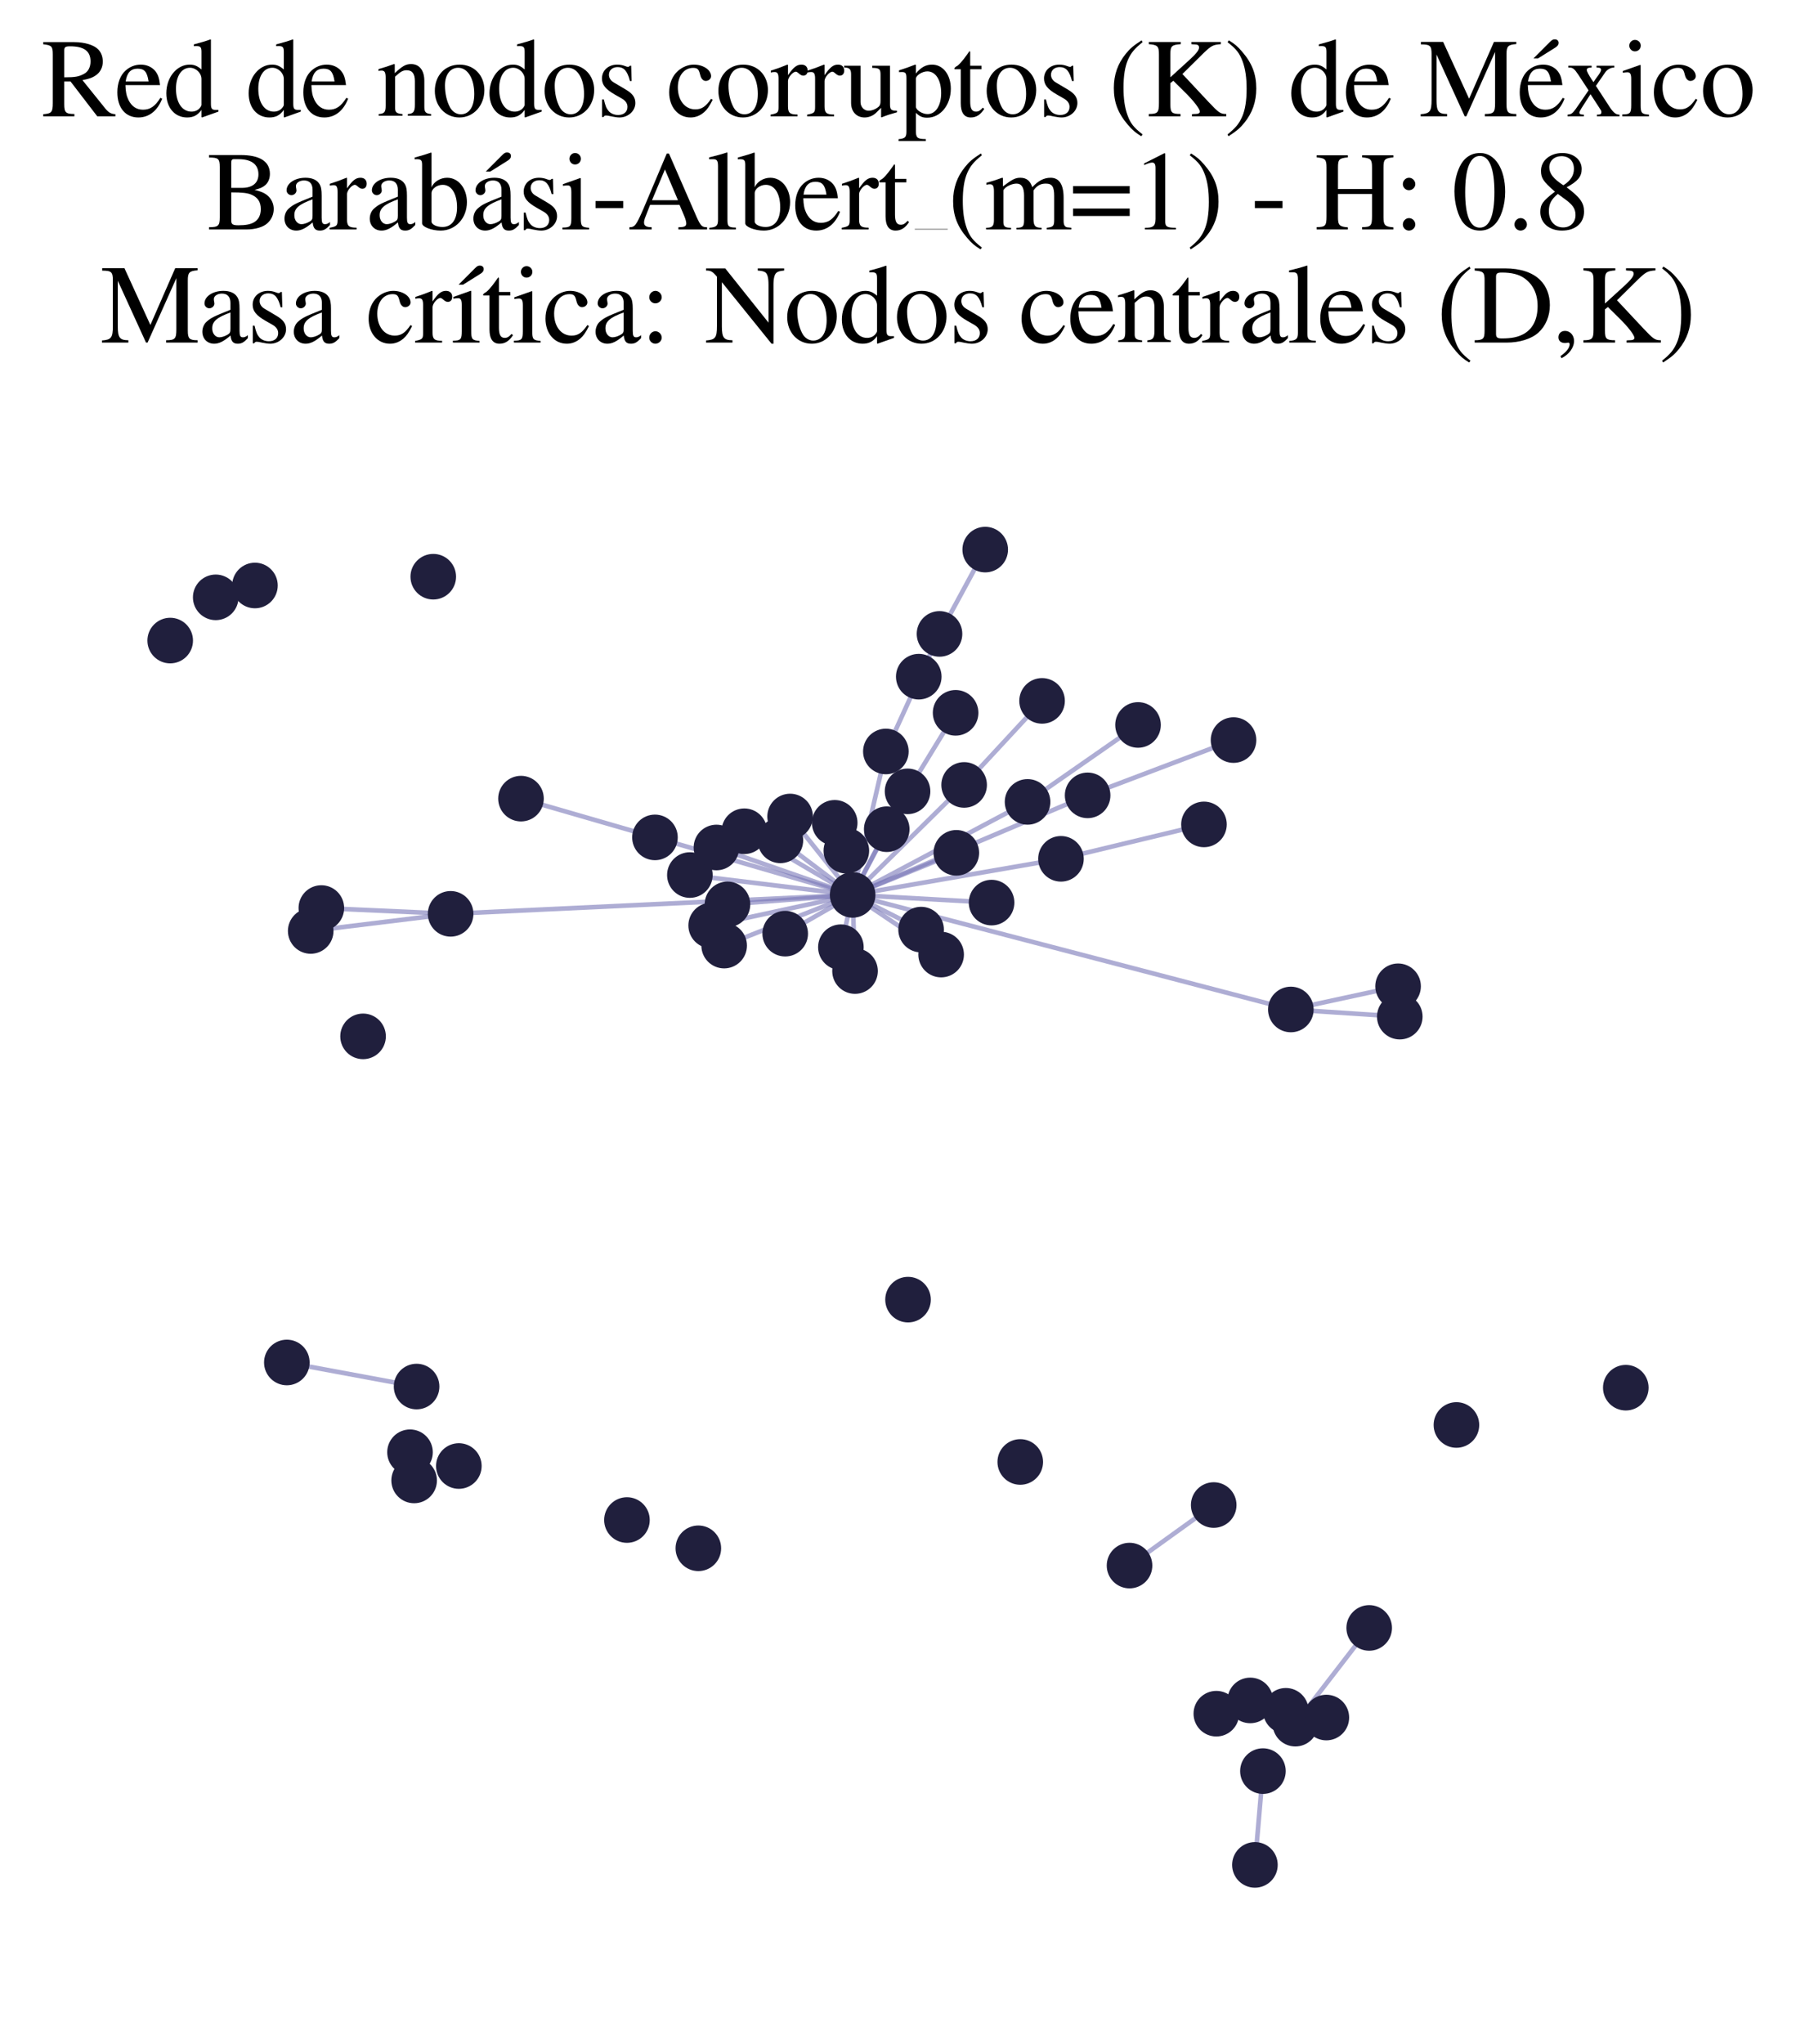 <?xml version="1.0" encoding="utf-8" standalone="no"?>
<!DOCTYPE svg PUBLIC "-//W3C//DTD SVG 1.1//EN"
  "http://www.w3.org/Graphics/SVG/1.1/DTD/svg11.dtd">
<svg xmlns:xlink="http://www.w3.org/1999/xlink" width="156.476pt" height="178.036pt" viewBox="0 0 156.476 178.036" xmlns="http://www.w3.org/2000/svg" version="1.1">
 <defs>
  <style type="text/css">*{stroke-linejoin: round; stroke-linecap: butt}</style>
 </defs>
 <g id="figure_1">
  <g id="patch_1">
   <path d="M 0 178.036 
L 156.476 178.036 
L 156.476 0 
L 0 0 
z
" style="fill: #ffffff"/>
  </g>
  <g id="axes_1">
   <g id="LineCollection_1">
    <path d="M 74.285 77.934 
L 112.464 87.913 
" clip-path="url(#p67823973a8)" style="fill: none; stroke: #7976b8; stroke-opacity: 0.6; stroke-width: 0.4"/>
    <path d="M 74.285 77.934 
L 39.261 79.584 
" clip-path="url(#p67823973a8)" style="fill: none; stroke: #7976b8; stroke-opacity: 0.6; stroke-width: 0.4"/>
    <path d="M 74.285 77.934 
L 57.063 72.927 
" clip-path="url(#p67823973a8)" style="fill: none; stroke: #7976b8; stroke-opacity: 0.6; stroke-width: 0.4"/>
    <path d="M 74.285 77.934 
L 94.759 69.266 
" clip-path="url(#p67823973a8)" style="fill: none; stroke: #7976b8; stroke-opacity: 0.6; stroke-width: 0.4"/>
    <path d="M 74.285 77.934 
L 79.071 68.917 
" clip-path="url(#p67823973a8)" style="fill: none; stroke: #7976b8; stroke-opacity: 0.6; stroke-width: 0.4"/>
    <path d="M 74.285 77.934 
L 89.526 69.835 
" clip-path="url(#p67823973a8)" style="fill: none; stroke: #7976b8; stroke-opacity: 0.6; stroke-width: 0.4"/>
    <path d="M 74.285 77.934 
L 73.739 74.088 
" clip-path="url(#p67823973a8)" style="fill: none; stroke: #7976b8; stroke-opacity: 0.6; stroke-width: 0.4"/>
    <path d="M 74.285 77.934 
L 74.494 84.566 
" clip-path="url(#p67823973a8)" style="fill: none; stroke: #7976b8; stroke-opacity: 0.6; stroke-width: 0.4"/>
    <path d="M 74.285 77.934 
L 92.436 74.793 
" clip-path="url(#p67823973a8)" style="fill: none; stroke: #7976b8; stroke-opacity: 0.6; stroke-width: 0.4"/>
    <path d="M 74.285 77.934 
L 83.32 74.27 
" clip-path="url(#p67823973a8)" style="fill: none; stroke: #7976b8; stroke-opacity: 0.6; stroke-width: 0.4"/>
    <path d="M 74.285 77.934 
L 72.724 71.657 
" clip-path="url(#p67823973a8)" style="fill: none; stroke: #7976b8; stroke-opacity: 0.6; stroke-width: 0.4"/>
    <path d="M 74.285 77.934 
L 86.391 78.605 
" clip-path="url(#p67823973a8)" style="fill: none; stroke: #7976b8; stroke-opacity: 0.6; stroke-width: 0.4"/>
    <path d="M 74.285 77.934 
L 68.411 81.311 
" clip-path="url(#p67823973a8)" style="fill: none; stroke: #7976b8; stroke-opacity: 0.6; stroke-width: 0.4"/>
    <path d="M 74.285 77.934 
L 62.42 73.806 
" clip-path="url(#p67823973a8)" style="fill: none; stroke: #7976b8; stroke-opacity: 0.6; stroke-width: 0.4"/>
    <path d="M 74.285 77.934 
L 77.257 72.214 
" clip-path="url(#p67823973a8)" style="fill: none; stroke: #7976b8; stroke-opacity: 0.6; stroke-width: 0.4"/>
    <path d="M 74.285 77.934 
L 77.181 65.444 
" clip-path="url(#p67823973a8)" style="fill: none; stroke: #7976b8; stroke-opacity: 0.6; stroke-width: 0.4"/>
    <path d="M 74.285 77.934 
L 84 68.358 
" clip-path="url(#p67823973a8)" style="fill: none; stroke: #7976b8; stroke-opacity: 0.6; stroke-width: 0.4"/>
    <path d="M 74.285 77.934 
L 67.992 73.185 
" clip-path="url(#p67823973a8)" style="fill: none; stroke: #7976b8; stroke-opacity: 0.6; stroke-width: 0.4"/>
    <path d="M 74.285 77.934 
L 60.105 76.206 
" clip-path="url(#p67823973a8)" style="fill: none; stroke: #7976b8; stroke-opacity: 0.6; stroke-width: 0.4"/>
    <path d="M 74.285 77.934 
L 63.092 82.349 
" clip-path="url(#p67823973a8)" style="fill: none; stroke: #7976b8; stroke-opacity: 0.6; stroke-width: 0.4"/>
    <path d="M 74.285 77.934 
L 68.838 71.108 
" clip-path="url(#p67823973a8)" style="fill: none; stroke: #7976b8; stroke-opacity: 0.6; stroke-width: 0.4"/>
    <path d="M 74.285 77.934 
L 73.263 82.49 
" clip-path="url(#p67823973a8)" style="fill: none; stroke: #7976b8; stroke-opacity: 0.6; stroke-width: 0.4"/>
    <path d="M 74.285 77.934 
L 81.997 83.131 
" clip-path="url(#p67823973a8)" style="fill: none; stroke: #7976b8; stroke-opacity: 0.6; stroke-width: 0.4"/>
    <path d="M 74.285 77.934 
L 64.85 72.392 
" clip-path="url(#p67823973a8)" style="fill: none; stroke: #7976b8; stroke-opacity: 0.6; stroke-width: 0.4"/>
    <path d="M 74.285 77.934 
L 80.25 80.957 
" clip-path="url(#p67823973a8)" style="fill: none; stroke: #7976b8; stroke-opacity: 0.6; stroke-width: 0.4"/>
    <path d="M 74.285 77.934 
L 63.38 78.76 
" clip-path="url(#p67823973a8)" style="fill: none; stroke: #7976b8; stroke-opacity: 0.6; stroke-width: 0.4"/>
    <path d="M 74.285 77.934 
L 61.961 80.599 
" clip-path="url(#p67823973a8)" style="fill: none; stroke: #7976b8; stroke-opacity: 0.6; stroke-width: 0.4"/>
    <path d="M 27.07 81.076 
L 39.261 79.584 
" clip-path="url(#p67823973a8)" style="fill: none; stroke: #7976b8; stroke-opacity: 0.6; stroke-width: 0.4"/>
    <path d="M 39.261 79.584 
L 27.997 79.079 
" clip-path="url(#p67823973a8)" style="fill: none; stroke: #7976b8; stroke-opacity: 0.6; stroke-width: 0.4"/>
    <path d="M 57.063 72.927 
L 45.391 69.551 
" clip-path="url(#p67823973a8)" style="fill: none; stroke: #7976b8; stroke-opacity: 0.6; stroke-width: 0.4"/>
    <path d="M 112.464 87.913 
L 121.808 85.894 
" clip-path="url(#p67823973a8)" style="fill: none; stroke: #7976b8; stroke-opacity: 0.6; stroke-width: 0.4"/>
    <path d="M 112.464 87.913 
L 121.956 88.536 
" clip-path="url(#p67823973a8)" style="fill: none; stroke: #7976b8; stroke-opacity: 0.6; stroke-width: 0.4"/>
    <path d="M 85.837 47.863 
L 81.855 55.205 
" clip-path="url(#p67823973a8)" style="fill: none; stroke: #7976b8; stroke-opacity: 0.6; stroke-width: 0.4"/>
    <path d="M 36.296 120.752 
L 24.991 118.655 
" clip-path="url(#p67823973a8)" style="fill: none; stroke: #7976b8; stroke-opacity: 0.6; stroke-width: 0.4"/>
    <path d="M 112.859 150.109 
L 119.291 141.772 
" clip-path="url(#p67823973a8)" style="fill: none; stroke: #7976b8; stroke-opacity: 0.6; stroke-width: 0.4"/>
    <path d="M 94.759 69.266 
L 107.471 64.452 
" clip-path="url(#p67823973a8)" style="fill: none; stroke: #7976b8; stroke-opacity: 0.6; stroke-width: 0.4"/>
    <path d="M 79.071 68.917 
L 83.257 62.078 
" clip-path="url(#p67823973a8)" style="fill: none; stroke: #7976b8; stroke-opacity: 0.6; stroke-width: 0.4"/>
    <path d="M 77.181 65.444 
L 81.855 55.205 
" clip-path="url(#p67823973a8)" style="fill: none; stroke: #7976b8; stroke-opacity: 0.6; stroke-width: 0.4"/>
    <path d="M 89.526 69.835 
L 99.151 63.134 
" clip-path="url(#p67823973a8)" style="fill: none; stroke: #7976b8; stroke-opacity: 0.6; stroke-width: 0.4"/>
    <path d="M 110.032 154.241 
L 109.335 162.409 
" clip-path="url(#p67823973a8)" style="fill: none; stroke: #7976b8; stroke-opacity: 0.6; stroke-width: 0.4"/>
    <path d="M 84 68.358 
L 90.79 61.038 
" clip-path="url(#p67823973a8)" style="fill: none; stroke: #7976b8; stroke-opacity: 0.6; stroke-width: 0.4"/>
    <path d="M 92.436 74.793 
L 104.895 71.796 
" clip-path="url(#p67823973a8)" style="fill: none; stroke: #7976b8; stroke-opacity: 0.6; stroke-width: 0.4"/>
    <path d="M 105.744 131.07 
L 98.41 136.342 
" clip-path="url(#p67823973a8)" style="fill: none; stroke: #7976b8; stroke-opacity: 0.6; stroke-width: 0.4"/>
   </g>
   <g id="PathCollection_1">
    <defs>
     <path id="md7d7f3e098" d="M 0 1.936 
C 0.514 1.936 1.006 1.732 1.369 1.369 
C 1.732 1.006 1.936 0.514 1.936 0 
C 1.936 -0.514 1.732 -1.006 1.369 -1.369 
C 1.006 -1.732 0.514 -1.936 0 -1.936 
C -0.514 -1.936 -1.006 -1.732 -1.369 -1.369 
C -1.732 -1.006 -1.936 -0.514 -1.936 0 
C -1.936 0.514 -1.732 1.006 -1.369 1.369 
C -1.006 1.732 -0.514 1.936 0 1.936 
z
" style="stroke: #201f3d; stroke-width: 0.1"/>
    </defs>
    <g clip-path="url(#p67823973a8)">
     <use xlink:href="#md7d7f3e098" x="63.38" y="78.76" style="fill: #201f3d; stroke: #201f3d; stroke-width: 0.1"/>
     <use xlink:href="#md7d7f3e098" x="112.028" y="148.99" style="fill: #201f3d; stroke: #201f3d; stroke-width: 0.1"/>
     <use xlink:href="#md7d7f3e098" x="99.151" y="63.134" style="fill: #201f3d; stroke: #201f3d; stroke-width: 0.1"/>
     <use xlink:href="#md7d7f3e098" x="141.647" y="120.851" style="fill: #201f3d; stroke: #201f3d; stroke-width: 0.1"/>
     <use xlink:href="#md7d7f3e098" x="22.212" y="50.989" style="fill: #201f3d; stroke: #201f3d; stroke-width: 0.1"/>
     <use xlink:href="#md7d7f3e098" x="81.997" y="83.131" style="fill: #201f3d; stroke: #201f3d; stroke-width: 0.1"/>
     <use xlink:href="#md7d7f3e098" x="119.291" y="141.772" style="fill: #201f3d; stroke: #201f3d; stroke-width: 0.1"/>
     <use xlink:href="#md7d7f3e098" x="80.25" y="80.957" style="fill: #201f3d; stroke: #201f3d; stroke-width: 0.1"/>
     <use xlink:href="#md7d7f3e098" x="98.41" y="136.342" style="fill: #201f3d; stroke: #201f3d; stroke-width: 0.1"/>
     <use xlink:href="#md7d7f3e098" x="37.748" y="50.224" style="fill: #201f3d; stroke: #201f3d; stroke-width: 0.1"/>
     <use xlink:href="#md7d7f3e098" x="73.263" y="82.49" style="fill: #201f3d; stroke: #201f3d; stroke-width: 0.1"/>
     <use xlink:href="#md7d7f3e098" x="39.977" y="127.672" style="fill: #201f3d; stroke: #201f3d; stroke-width: 0.1"/>
     <use xlink:href="#md7d7f3e098" x="86.391" y="78.605" style="fill: #201f3d; stroke: #201f3d; stroke-width: 0.1"/>
     <use xlink:href="#md7d7f3e098" x="110.032" y="154.241" style="fill: #201f3d; stroke: #201f3d; stroke-width: 0.1"/>
     <use xlink:href="#md7d7f3e098" x="92.436" y="74.793" style="fill: #201f3d; stroke: #201f3d; stroke-width: 0.1"/>
     <use xlink:href="#md7d7f3e098" x="57.063" y="72.927" style="fill: #201f3d; stroke: #201f3d; stroke-width: 0.1"/>
     <use xlink:href="#md7d7f3e098" x="80.047" y="58.93" style="fill: #201f3d; stroke: #201f3d; stroke-width: 0.1"/>
     <use xlink:href="#md7d7f3e098" x="73.739" y="74.088" style="fill: #201f3d; stroke: #201f3d; stroke-width: 0.1"/>
     <use xlink:href="#md7d7f3e098" x="90.79" y="61.038" style="fill: #201f3d; stroke: #201f3d; stroke-width: 0.1"/>
     <use xlink:href="#md7d7f3e098" x="79.071" y="68.917" style="fill: #201f3d; stroke: #201f3d; stroke-width: 0.1"/>
     <use xlink:href="#md7d7f3e098" x="60.105" y="76.206" style="fill: #201f3d; stroke: #201f3d; stroke-width: 0.1"/>
     <use xlink:href="#md7d7f3e098" x="36.082" y="128.928" style="fill: #201f3d; stroke: #201f3d; stroke-width: 0.1"/>
     <use xlink:href="#md7d7f3e098" x="77.181" y="65.444" style="fill: #201f3d; stroke: #201f3d; stroke-width: 0.1"/>
     <use xlink:href="#md7d7f3e098" x="14.829" y="55.786" style="fill: #201f3d; stroke: #201f3d; stroke-width: 0.1"/>
     <use xlink:href="#md7d7f3e098" x="27.07" y="81.076" style="fill: #201f3d; stroke: #201f3d; stroke-width: 0.1"/>
     <use xlink:href="#md7d7f3e098" x="74.494" y="84.566" style="fill: #201f3d; stroke: #201f3d; stroke-width: 0.1"/>
     <use xlink:href="#md7d7f3e098" x="45.391" y="69.551" style="fill: #201f3d; stroke: #201f3d; stroke-width: 0.1"/>
     <use xlink:href="#md7d7f3e098" x="77.257" y="72.214" style="fill: #201f3d; stroke: #201f3d; stroke-width: 0.1"/>
     <use xlink:href="#md7d7f3e098" x="72.724" y="71.657" style="fill: #201f3d; stroke: #201f3d; stroke-width: 0.1"/>
     <use xlink:href="#md7d7f3e098" x="60.843" y="134.837" style="fill: #201f3d; stroke: #201f3d; stroke-width: 0.1"/>
     <use xlink:href="#md7d7f3e098" x="36.296" y="120.752" style="fill: #201f3d; stroke: #201f3d; stroke-width: 0.1"/>
     <use xlink:href="#md7d7f3e098" x="121.808" y="85.894" style="fill: #201f3d; stroke: #201f3d; stroke-width: 0.1"/>
     <use xlink:href="#md7d7f3e098" x="68.838" y="71.108" style="fill: #201f3d; stroke: #201f3d; stroke-width: 0.1"/>
     <use xlink:href="#md7d7f3e098" x="83.32" y="74.27" style="fill: #201f3d; stroke: #201f3d; stroke-width: 0.1"/>
     <use xlink:href="#md7d7f3e098" x="35.722" y="126.473" style="fill: #201f3d; stroke: #201f3d; stroke-width: 0.1"/>
     <use xlink:href="#md7d7f3e098" x="67.992" y="73.185" style="fill: #201f3d; stroke: #201f3d; stroke-width: 0.1"/>
     <use xlink:href="#md7d7f3e098" x="85.837" y="47.863" style="fill: #201f3d; stroke: #201f3d; stroke-width: 0.1"/>
     <use xlink:href="#md7d7f3e098" x="39.261" y="79.584" style="fill: #201f3d; stroke: #201f3d; stroke-width: 0.1"/>
     <use xlink:href="#md7d7f3e098" x="107.471" y="64.452" style="fill: #201f3d; stroke: #201f3d; stroke-width: 0.1"/>
     <use xlink:href="#md7d7f3e098" x="105.744" y="131.07" style="fill: #201f3d; stroke: #201f3d; stroke-width: 0.1"/>
     <use xlink:href="#md7d7f3e098" x="81.855" y="55.205" style="fill: #201f3d; stroke: #201f3d; stroke-width: 0.1"/>
     <use xlink:href="#md7d7f3e098" x="105.973" y="149.241" style="fill: #201f3d; stroke: #201f3d; stroke-width: 0.1"/>
     <use xlink:href="#md7d7f3e098" x="54.623" y="132.376" style="fill: #201f3d; stroke: #201f3d; stroke-width: 0.1"/>
     <use xlink:href="#md7d7f3e098" x="112.859" y="150.109" style="fill: #201f3d; stroke: #201f3d; stroke-width: 0.1"/>
     <use xlink:href="#md7d7f3e098" x="27.997" y="79.079" style="fill: #201f3d; stroke: #201f3d; stroke-width: 0.1"/>
     <use xlink:href="#md7d7f3e098" x="31.632" y="90.255" style="fill: #201f3d; stroke: #201f3d; stroke-width: 0.1"/>
     <use xlink:href="#md7d7f3e098" x="63.092" y="82.349" style="fill: #201f3d; stroke: #201f3d; stroke-width: 0.1"/>
     <use xlink:href="#md7d7f3e098" x="121.956" y="88.536" style="fill: #201f3d; stroke: #201f3d; stroke-width: 0.1"/>
     <use xlink:href="#md7d7f3e098" x="108.927" y="148.086" style="fill: #201f3d; stroke: #201f3d; stroke-width: 0.1"/>
     <use xlink:href="#md7d7f3e098" x="62.42" y="73.806" style="fill: #201f3d; stroke: #201f3d; stroke-width: 0.1"/>
     <use xlink:href="#md7d7f3e098" x="115.558" y="149.577" style="fill: #201f3d; stroke: #201f3d; stroke-width: 0.1"/>
     <use xlink:href="#md7d7f3e098" x="126.891" y="124.098" style="fill: #201f3d; stroke: #201f3d; stroke-width: 0.1"/>
     <use xlink:href="#md7d7f3e098" x="64.85" y="72.392" style="fill: #201f3d; stroke: #201f3d; stroke-width: 0.1"/>
     <use xlink:href="#md7d7f3e098" x="18.795" y="52.021" style="fill: #201f3d; stroke: #201f3d; stroke-width: 0.1"/>
     <use xlink:href="#md7d7f3e098" x="61.961" y="80.599" style="fill: #201f3d; stroke: #201f3d; stroke-width: 0.1"/>
     <use xlink:href="#md7d7f3e098" x="94.759" y="69.266" style="fill: #201f3d; stroke: #201f3d; stroke-width: 0.1"/>
     <use xlink:href="#md7d7f3e098" x="88.89" y="127.319" style="fill: #201f3d; stroke: #201f3d; stroke-width: 0.1"/>
     <use xlink:href="#md7d7f3e098" x="109.335" y="162.409" style="fill: #201f3d; stroke: #201f3d; stroke-width: 0.1"/>
     <use xlink:href="#md7d7f3e098" x="68.411" y="81.311" style="fill: #201f3d; stroke: #201f3d; stroke-width: 0.1"/>
     <use xlink:href="#md7d7f3e098" x="89.526" y="69.835" style="fill: #201f3d; stroke: #201f3d; stroke-width: 0.1"/>
     <use xlink:href="#md7d7f3e098" x="24.991" y="118.655" style="fill: #201f3d; stroke: #201f3d; stroke-width: 0.1"/>
     <use xlink:href="#md7d7f3e098" x="74.285" y="77.934" style="fill: #201f3d; stroke: #201f3d; stroke-width: 0.1"/>
     <use xlink:href="#md7d7f3e098" x="79.112" y="113.182" style="fill: #201f3d; stroke: #201f3d; stroke-width: 0.1"/>
     <use xlink:href="#md7d7f3e098" x="83.257" y="62.078" style="fill: #201f3d; stroke: #201f3d; stroke-width: 0.1"/>
     <use xlink:href="#md7d7f3e098" x="104.895" y="71.796" style="fill: #201f3d; stroke: #201f3d; stroke-width: 0.1"/>
     <use xlink:href="#md7d7f3e098" x="112.464" y="87.913" style="fill: #201f3d; stroke: #201f3d; stroke-width: 0.1"/>
     <use xlink:href="#md7d7f3e098" x="84" y="68.358" style="fill: #201f3d; stroke: #201f3d; stroke-width: 0.1"/>
    </g>
   </g>
   <g id="text_1">
    <!-- Red de nodos corruptos (K) de México -->
    <g transform="translate(3.6 10.132) scale(0.096 -0.096)">
     <defs>
      <path id="NimbusRomNo9L-Regu-52" d="M 4218 121 
C 3974 140 3846 205 3661 424 
L 2342 2061 
C 2771 2143 2963 2219 3174 2388 
C 3379 2553 3501 2818 3501 3113 
C 3501 3385 3418 3618 3251 3801 
C 3008 4059 2477 4224 1875 4224 
L 109 4224 
L 109 4102 
C 589 4051 653 3981 653 3528 
L 653 765 
C 653 236 589 159 109 121 
L 109 0 
L 1882 0 
L 1882 134 
C 1389 134 1306 219 1306 692 
L 1306 1984 
L 1664 1984 
L 3187 0 
L 4218 0 
L 4218 121 
z
M 1306 3762 
C 1306 3937 1376 3987 1632 3987 
C 2432 3987 2803 3716 2803 3123 
C 2803 2807 2669 2542 2438 2423 
C 2144 2258 1920 2221 1306 2221 
L 1306 3762 
z
" transform="scale(0.016)"/>
      <path id="NimbusRomNo9L-Regu-65" d="M 2611 1053 
C 2304 564 2029 378 1619 378 
C 1254 378 979 564 794 930 
C 678 1174 634 1386 621 1779 
L 2592 1779 
C 2541 2193 2477 2377 2317 2581 
C 2125 2811 1830 2944 1498 2944 
C 1178 2944 877 2829 634 2611 
C 333 2349 160 1894 160 1370 
C 160 486 621 -64 1357 -64 
C 1965 -64 2445 315 2714 1008 
L 2611 1053 
z
M 634 1984 
C 704 2479 922 2714 1312 2714 
C 1702 2714 1856 2535 1939 1984 
L 634 1984 
z
" transform="scale(0.016)"/>
      <path id="NimbusRomNo9L-Regu-64" d="M 2202 -64 
L 3142 269 
L 3142 365 
C 3027 365 3014 365 2995 365 
C 2765 365 2714 435 2714 731 
L 2714 4364 
L 2682 4377 
C 2374 4268 2150 4204 1741 4096 
L 1741 3994 
C 1792 4000 1830 4000 1882 4000 
C 2118 4000 2176 3936 2176 3672 
L 2176 2669 
C 1933 2874 1760 2944 1504 2944 
C 768 2944 173 2221 173 1312 
C 173 493 653 -64 1357 -64 
C 1715 -64 1958 64 2176 365 
L 2176 -45 
L 2202 -64 
z
M 2176 653 
C 2176 608 2131 531 2067 461 
C 1952 333 1792 269 1606 269 
C 1075 269 723 781 723 1568 
C 723 2291 1037 2765 1523 2765 
C 1862 2765 2176 2464 2176 2125 
L 2176 653 
z
" transform="scale(0.016)"/>
      <path id="NimbusRomNo9L-Regu-6e" d="M 102 2579 
C 141 2598 205 2605 275 2605 
C 454 2605 512 2509 512 2195 
L 512 608 
C 512 243 442 154 115 128 
L 115 32 
L 1472 32 
L 1472 128 
C 1146 154 1050 230 1050 461 
L 1050 2259 
C 1357 2547 1498 2624 1709 2624 
C 2022 2624 2176 2426 2176 2003 
L 2176 666 
C 2176 262 2093 154 1773 128 
L 1773 32 
L 3104 32 
L 3104 128 
C 2790 160 2714 237 2714 550 
L 2714 2016 
C 2714 2618 2432 2976 1958 2976 
C 1664 2976 1466 2867 1030 2458 
L 1030 2963 
L 986 2976 
C 672 2861 454 2790 102 2688 
L 102 2579 
z
" transform="scale(0.016)"/>
      <path id="NimbusRomNo9L-Regu-6f" d="M 1600 2944 
C 768 2944 186 2330 186 1446 
C 186 582 781 -64 1587 -64 
C 2394 -64 3008 614 3008 1498 
C 3008 2336 2419 2944 1600 2944 
z
M 1517 2765 
C 2054 2765 2432 2150 2432 1274 
C 2432 550 2144 115 1664 115 
C 1414 115 1178 269 1043 525 
C 864 858 762 1306 762 1760 
C 762 2368 1062 2765 1517 2765 
z
" transform="scale(0.016)"/>
      <path id="NimbusRomNo9L-Regu-73" d="M 2016 2010 
L 1990 2880 
L 1920 2880 
L 1907 2867 
C 1850 2822 1843 2816 1818 2816 
C 1779 2816 1715 2829 1645 2861 
C 1504 2915 1363 2944 1197 2944 
C 691 2944 326 2616 326 2154 
C 326 1796 531 1539 1075 1231 
L 1446 1020 
C 1670 892 1779 737 1779 539 
C 1779 256 1574 77 1248 77 
C 1030 77 832 159 710 298 
C 576 455 518 600 435 960 
L 333 960 
L 333 -39 
L 416 -39 
C 461 33 486 48 563 48 
C 621 48 710 35 858 -2 
C 1037 -39 1210 -64 1325 -64 
C 1818 -64 2227 308 2227 757 
C 2227 1077 2074 1289 1690 1520 
L 998 1930 
C 819 2033 723 2194 723 2367 
C 723 2624 922 2803 1216 2803 
C 1581 2803 1773 2583 1920 2010 
L 2016 2010 
z
" transform="scale(0.016)"/>
      <path id="NimbusRomNo9L-Regu-63" d="M 2547 998 
C 2240 550 2010 397 1645 397 
C 1062 397 653 909 653 1645 
C 653 2304 1005 2758 1523 2758 
C 1754 2758 1837 2688 1901 2451 
L 1939 2310 
C 1990 2131 2106 2016 2240 2016 
C 2406 2016 2547 2138 2547 2285 
C 2547 2643 2099 2944 1562 2944 
C 1248 2944 922 2816 659 2586 
C 339 2304 160 1869 160 1363 
C 160 531 666 -64 1376 -64 
C 1664 -64 1920 38 2150 237 
C 2323 390 2445 563 2637 941 
L 2547 998 
z
" transform="scale(0.016)"/>
      <path id="NimbusRomNo9L-Regu-72" d="M 45 2496 
C 134 2515 192 2522 269 2522 
C 429 2522 486 2419 486 2138 
L 486 538 
C 486 218 442 173 32 96 
L 32 0 
L 1568 0 
L 1568 102 
C 1133 102 1024 199 1024 565 
L 1024 2013 
C 1024 2219 1299 2541 1472 2541 
C 1510 2541 1568 2509 1638 2445 
C 1741 2355 1811 2317 1894 2317 
C 2048 2317 2144 2426 2144 2605 
C 2144 2816 2010 2944 1792 2944 
C 1523 2944 1338 2797 1024 2343 
L 1024 2931 
L 992 2944 
C 653 2803 422 2721 45 2599 
L 45 2496 
z
" transform="scale(0.016)"/>
      <path id="NimbusRomNo9L-Regu-75" d="M 3066 320 
L 3034 320 
C 2739 320 2669 390 2669 685 
L 2669 2880 
L 1658 2880 
L 1658 2758 
C 2054 2758 2131 2694 2131 2375 
L 2131 875 
C 2131 697 2099 607 2010 537 
C 1837 397 1638 320 1446 320 
C 1197 320 992 537 992 805 
L 992 2880 
L 58 2880 
L 58 2778 
C 365 2778 454 2682 454 2387 
L 454 770 
C 454 263 762 -64 1229 -64 
C 1466 -64 1715 38 1888 211 
L 2163 486 
L 2163 -45 
L 2189 -58 
C 2509 70 2739 141 3066 230 
L 3066 320 
z
" transform="scale(0.016)"/>
      <path id="NimbusRomNo9L-Regu-70" d="M 58 2516 
C 115 2522 160 2522 218 2522 
C 435 2522 480 2458 480 2155 
L 480 -855 
C 480 -1189 410 -1261 32 -1299 
L 32 -1408 
L 1581 -1408 
L 1581 -1293 
C 1101 -1293 1018 -1222 1018 -816 
L 1018 199 
C 1242 -13 1395 -77 1664 -77 
C 2419 -77 3008 643 3008 1575 
C 3008 2372 2560 2944 1939 2944 
C 1581 2944 1299 2784 1018 2438 
L 1018 2931 
L 979 2944 
C 634 2810 410 2726 58 2618 
L 58 2516 
z
M 1018 2136 
C 1018 2329 1376 2560 1670 2560 
C 2144 2560 2458 2071 2458 1324 
C 2458 611 2144 128 1683 128 
C 1382 128 1018 359 1018 552 
L 1018 2136 
z
" transform="scale(0.016)"/>
      <path id="NimbusRomNo9L-Regu-74" d="M 1632 2880 
L 986 2880 
L 986 3622 
C 986 3686 979 3706 941 3706 
C 896 3648 858 3590 813 3526 
C 570 3174 294 2867 192 2841 
C 122 2794 83 2748 83 2715 
C 83 2695 90 2682 109 2682 
L 448 2682 
L 448 751 
C 448 212 640 -64 1018 -64 
C 1331 -64 1574 90 1786 423 
L 1702 493 
C 1568 333 1459 269 1318 269 
C 1082 269 986 443 986 847 
L 986 2682 
L 1632 2682 
L 1632 2880 
z
" transform="scale(0.016)"/>
      <path id="NimbusRomNo9L-Regu-28" d="M 1888 4326 
C 1414 4019 1222 3853 986 3558 
C 531 3002 307 2362 307 1613 
C 307 800 544 173 1107 -480 
C 1370 -787 1536 -928 1869 -1133 
L 1946 -1030 
C 1434 -627 1254 -403 1082 77 
C 928 506 858 992 858 1632 
C 858 2304 941 2829 1114 3226 
C 1293 3622 1485 3853 1946 4224 
L 1888 4326 
z
" transform="scale(0.016)"/>
      <path id="NimbusRomNo9L-Regu-4b" d="M 2643 4109 
C 2720 4096 2784 4096 2810 4096 
C 3002 4096 3078 4045 3078 3917 
C 3078 3775 2931 3583 2579 3257 
L 1446 2224 
L 1446 3534 
C 1446 4000 1517 4071 2035 4109 
L 2035 4231 
L 218 4231 
L 218 4109 
C 717 4071 794 3988 794 3531 
L 794 750 
C 794 217 723 134 218 134 
L 218 0 
L 2022 0 
L 2022 134 
C 1523 134 1446 211 1446 683 
L 1446 1891 
L 1613 2026 
L 2291 1355 
C 2778 876 3123 422 3123 269 
C 3123 179 3034 134 2854 134 
C 2822 134 2752 134 2675 121 
L 2675 0 
L 4627 0 
L 4627 134 
C 4294 134 4205 198 3622 816 
L 2131 2409 
L 3347 3611 
C 3782 4026 3885 4077 4320 4109 
L 4320 4231 
L 2643 4231 
L 2643 4109 
z
" transform="scale(0.016)"/>
      <path id="NimbusRomNo9L-Regu-29" d="M 243 -1133 
C 717 -826 909 -659 1146 -365 
C 1600 192 1824 832 1824 1581 
C 1824 2400 1587 3021 1024 3674 
C 762 3981 595 4122 262 4326 
L 186 4224 
C 698 3821 870 3597 1050 3117 
C 1203 2688 1274 2202 1274 1562 
C 1274 896 1190 365 1018 -26 
C 838 -429 646 -659 186 -1030 
L 243 -1133 
z
" transform="scale(0.016)"/>
      <path id="NimbusRomNo9L-Regu-4d" d="M 4314 3667 
L 4314 751 
C 4314 217 4237 134 3731 134 
L 3731 0 
L 5523 0 
L 5523 134 
C 5056 134 4966 223 4966 681 
L 4966 3536 
C 4966 3993 5050 4077 5523 4115 
L 5523 4237 
L 4250 4237 
L 2835 1004 
L 1357 4237 
L 90 4237 
L 90 4096 
C 614 4096 698 4019 698 3550 
L 698 943 
C 698 282 608 159 77 121 
L 77 0 
L 1581 0 
L 1581 134 
C 1088 134 979 282 979 931 
L 979 3520 
L 2586 0 
L 2675 0 
L 4314 3667 
z
" transform="scale(0.016)"/>
      <path id="NimbusRomNo9L-Regu-b4" d="M 851 3264 
L 1837 3882 
C 1971 3964 2029 4047 2029 4148 
C 2029 4275 1946 4352 1805 4352 
C 1709 4352 1651 4320 1536 4206 
L 595 3264 
L 851 3264 
z
" transform="scale(0.016)"/>
      <path id="NimbusRomNo9L-Regu-78" d="M 1779 0 
L 3066 0 
L 3066 96 
C 2867 96 2739 198 2541 480 
L 1722 1735 
L 2253 2502 
C 2374 2675 2566 2778 2771 2778 
L 2771 2880 
L 1760 2880 
L 1760 2778 
C 1952 2778 2016 2740 2016 2649 
C 2016 2571 1939 2430 1779 2229 
C 1747 2191 1670 2075 1587 1946 
L 1498 2074 
C 1318 2342 1203 2560 1203 2643 
C 1203 2733 1286 2778 1478 2778 
L 1478 2880 
L 154 2880 
L 154 2778 
L 211 2778 
C 403 2778 506 2695 704 2396 
L 1306 1479 
L 576 422 
C 384 160 320 115 109 96 
L 109 0 
L 1037 0 
L 1037 96 
C 858 96 781 128 781 211 
C 781 250 826 346 909 474 
L 1414 1261 
L 1997 365 
C 2022 326 2035 288 2035 250 
C 2035 123 1990 96 1779 96 
L 1779 0 
z
" transform="scale(0.016)"/>
      <path id="NimbusRomNo9L-Regu-69" d="M 1120 2929 
L 128 2579 
L 128 2484 
L 179 2490 
C 256 2502 339 2509 397 2509 
C 550 2509 608 2406 608 2125 
L 608 640 
C 608 179 544 109 102 109 
L 102 0 
L 1619 0 
L 1619 96 
C 1197 128 1146 191 1146 650 
L 1146 2910 
L 1120 2929 
z
M 819 4352 
C 646 4352 499 4205 499 4026 
C 499 3847 640 3699 819 3699 
C 1005 3699 1152 3840 1152 4026 
C 1152 4205 1005 4352 819 4352 
z
" transform="scale(0.016)"/>
     </defs>
     <use xlink:href="#NimbusRomNo9L-Regu-52" transform="scale(0.996)"/>
     <use xlink:href="#NimbusRomNo9L-Regu-65" transform="translate(66.45 0) scale(0.996)"/>
     <use xlink:href="#NimbusRomNo9L-Regu-64" transform="translate(110.684 0) scale(0.996)"/>
     <use xlink:href="#NimbusRomNo9L-Regu-64" transform="translate(185.403 0) scale(0.996)"/>
     <use xlink:href="#NimbusRomNo9L-Regu-65" transform="translate(235.217 0) scale(0.996)"/>
     <use xlink:href="#NimbusRomNo9L-Regu-6e" transform="translate(304.357 0) scale(0.996)"/>
     <use xlink:href="#NimbusRomNo9L-Regu-6f" transform="translate(354.17 0) scale(0.996)"/>
     <use xlink:href="#NimbusRomNo9L-Regu-64" transform="translate(403.983 0) scale(0.996)"/>
     <use xlink:href="#NimbusRomNo9L-Regu-6f" transform="translate(453.796 0) scale(0.996)"/>
     <use xlink:href="#NimbusRomNo9L-Regu-73" transform="translate(503.61 0) scale(0.996)"/>
     <use xlink:href="#NimbusRomNo9L-Regu-63" transform="translate(567.27 0) scale(0.996)"/>
     <use xlink:href="#NimbusRomNo9L-Regu-6f" transform="translate(611.503 0) scale(0.996)"/>
     <use xlink:href="#NimbusRomNo9L-Regu-72" transform="translate(661.317 0) scale(0.996)"/>
     <use xlink:href="#NimbusRomNo9L-Regu-72" transform="translate(694.492 0) scale(0.996)"/>
     <use xlink:href="#NimbusRomNo9L-Regu-75" transform="translate(727.667 0) scale(0.996)"/>
     <use xlink:href="#NimbusRomNo9L-Regu-70" transform="translate(777.48 0) scale(0.996)"/>
     <use xlink:href="#NimbusRomNo9L-Regu-74" transform="translate(827.294 0) scale(0.996)"/>
     <use xlink:href="#NimbusRomNo9L-Regu-6f" transform="translate(854.989 0) scale(0.996)"/>
     <use xlink:href="#NimbusRomNo9L-Regu-73" transform="translate(904.802 0) scale(0.996)"/>
     <use xlink:href="#NimbusRomNo9L-Regu-28" transform="translate(968.462 0) scale(0.996)"/>
     <use xlink:href="#NimbusRomNo9L-Regu-4b" transform="translate(1001.637 0) scale(0.996)"/>
     <use xlink:href="#NimbusRomNo9L-Regu-29" transform="translate(1073.567 0) scale(0.996)"/>
     <use xlink:href="#NimbusRomNo9L-Regu-64" transform="translate(1131.649 0) scale(0.996)"/>
     <use xlink:href="#NimbusRomNo9L-Regu-65" transform="translate(1181.462 0) scale(0.996)"/>
     <use xlink:href="#NimbusRomNo9L-Regu-4d" transform="translate(1250.603 0) scale(0.996)"/>
     <use xlink:href="#NimbusRomNo9L-Regu-b4" transform="translate(1344.699 0.498) scale(0.996)"/>
     <use xlink:href="#NimbusRomNo9L-Regu-65" transform="translate(1339.17 0) scale(0.996)"/>
     <use xlink:href="#NimbusRomNo9L-Regu-78" transform="translate(1383.403 0) scale(0.996)"/>
     <use xlink:href="#NimbusRomNo9L-Regu-69" transform="translate(1433.216 0) scale(0.996)"/>
     <use xlink:href="#NimbusRomNo9L-Regu-63" transform="translate(1460.911 0) scale(0.996)"/>
     <use xlink:href="#NimbusRomNo9L-Regu-6f" transform="translate(1505.145 0) scale(0.996)"/>
    </g>
    <!-- Barabási-Albert_(m=1) - H: 0.8 -->
    <g transform="translate(18.042 19.984) scale(0.096 -0.096)">
     <defs>
      <path id="NimbusRomNo9L-Regu-42" d="M 109 4237 
L 109 4096 
C 646 4096 723 4026 723 3548 
L 723 689 
C 723 212 640 128 109 128 
L 109 0 
L 2246 0 
C 2746 0 3200 136 3437 356 
C 3667 564 3795 855 3795 1165 
C 3795 1451 3680 1710 3482 1897 
C 3290 2072 3117 2150 2701 2253 
C 3034 2335 3168 2398 3322 2531 
C 3482 2671 3578 2903 3578 3163 
C 3578 3871 3008 4237 1901 4237 
L 109 4237 
z
M 1376 2112 
C 1997 2112 2291 2080 2522 1982 
C 2886 1827 3059 1568 3059 1159 
C 3059 809 2925 555 2669 406 
C 2464 290 2202 238 1779 238 
C 1466 238 1376 296 1376 504 
L 1376 2112 
z
M 1376 2368 
L 1376 3812 
C 1376 3944 1421 4001 1517 4001 
L 1798 4001 
C 2534 4001 2925 3699 2925 3137 
C 2925 2646 2586 2368 1984 2368 
L 1376 2368 
z
" transform="scale(0.016)"/>
      <path id="NimbusRomNo9L-Regu-61" d="M 2829 423 
C 2720 333 2643 301 2547 301 
C 2400 301 2355 390 2355 672 
L 2355 1920 
C 2355 2253 2323 2438 2227 2592 
C 2086 2822 1811 2944 1434 2944 
C 832 2944 358 2630 358 2227 
C 358 2080 486 1952 634 1952 
C 787 1952 922 2080 922 2221 
C 922 2246 915 2278 909 2323 
C 896 2381 890 2432 890 2477 
C 890 2650 1094 2790 1350 2790 
C 1664 2790 1837 2605 1837 2259 
L 1837 1869 
C 851 1472 742 1421 467 1178 
C 326 1050 237 832 237 621 
C 237 218 518 -64 909 -64 
C 1190 -64 1453 70 1843 403 
C 1875 70 1990 -64 2253 -64 
C 2470 -64 2605 13 2829 256 
L 2829 423 
z
M 1837 783 
C 1837 584 1805 526 1670 449 
C 1517 359 1338 301 1203 301 
C 979 301 800 520 800 796 
L 800 822 
C 800 1201 1062 1433 1837 1715 
L 1837 783 
z
" transform="scale(0.016)"/>
      <path id="NimbusRomNo9L-Regu-62" d="M 979 4364 
L 947 4377 
C 678 4281 506 4230 205 4147 
L 19 4096 
L 19 3994 
C 58 4000 83 4000 128 4000 
C 384 4000 442 3942 442 3673 
L 442 347 
C 442 147 986 -64 1498 -64 
C 2342 -64 2995 640 2995 1555 
C 2995 2342 2509 2944 1869 2944 
C 1478 2944 1107 2714 979 2400 
L 979 4364 
z
M 979 2061 
C 979 2310 1280 2541 1613 2541 
C 2112 2541 2432 2042 2432 1261 
C 2432 550 2125 141 1600 141 
C 1267 141 979 288 979 448 
L 979 2061 
z
" transform="scale(0.016)"/>
      <path id="NimbusRomNo9L-Regu-2d" d="M 250 1619 
L 250 1216 
L 1824 1216 
L 1824 1619 
L 250 1619 
z
" transform="scale(0.016)"/>
      <path id="NimbusRomNo9L-Regu-41" d="M 4518 128 
C 4230 128 4166 192 3942 667 
L 2349 4320 
L 2221 4320 
L 890 1168 
C 480 231 403 128 96 128 
L 96 0 
L 1363 0 
L 1363 128 
C 1056 128 928 212 928 393 
C 928 470 947 560 979 645 
L 1274 1401 
L 2950 1401 
L 3213 778 
C 3290 602 3334 434 3334 342 
C 3334 180 3226 128 2886 128 
L 2886 0 
L 4518 0 
L 4518 128 
z
M 1382 1664 
L 2118 3416 
L 2861 1664 
L 1382 1664 
z
" transform="scale(0.016)"/>
      <path id="NimbusRomNo9L-Regu-6c" d="M 122 4000 
L 160 4000 
C 230 4000 307 4000 358 4000 
C 563 4000 627 3910 627 3610 
L 627 557 
C 627 211 538 128 134 96 
L 134 0 
L 1645 0 
L 1645 109 
C 1242 109 1165 173 1165 528 
L 1165 4371 
L 1139 4384 
C 806 4275 563 4211 122 4103 
L 122 4000 
z
" transform="scale(0.016)"/>
      <path id="NimbusRomNo9L-Regu-6d" d="M 122 2547 
C 205 2566 256 2573 326 2573 
C 493 2573 550 2470 550 2162 
L 550 539 
C 550 192 461 96 102 96 
L 102 0 
L 1523 0 
L 1523 96 
C 1184 96 1088 166 1088 418 
L 1088 2234 
C 1088 2246 1139 2310 1184 2355 
C 1344 2502 1619 2611 1843 2611 
C 2125 2611 2266 2385 2266 1932 
L 2266 528 
C 2266 167 2195 96 1830 96 
L 1830 0 
L 3264 0 
L 3264 96 
C 2899 96 2803 205 2803 603 
L 2803 2221 
C 2995 2496 3206 2611 3501 2611 
C 3866 2611 3981 2438 3981 1907 
L 3981 557 
C 3981 192 3930 141 3558 96 
L 3558 0 
L 4960 0 
L 4960 96 
L 4794 115 
C 4602 115 4518 230 4518 480 
L 4518 1802 
C 4518 2559 4269 2944 3776 2944 
C 3405 2944 3078 2778 2733 2407 
C 2618 2771 2400 2944 2054 2944 
C 1773 2944 1594 2854 1062 2451 
L 1062 2931 
L 1018 2944 
C 691 2822 474 2752 122 2656 
L 122 2547 
z
" transform="scale(0.016)"/>
      <path id="NimbusRomNo9L-Regu-3d" d="M 3418 2470 
L 192 2470 
L 192 2048 
L 3418 2048 
L 3418 2470 
z
M 3418 1190 
L 192 1190 
L 192 768 
L 3418 768 
L 3418 1190 
z
" transform="scale(0.016)"/>
      <path id="NimbusRomNo9L-Regu-31" d="M 1862 4339 
L 710 3757 
L 710 3667 
C 787 3699 858 3725 883 3738 
C 998 3783 1107 3808 1171 3808 
C 1306 3808 1363 3711 1363 3505 
L 1363 592 
C 1363 379 1312 232 1210 173 
C 1114 116 1024 96 755 96 
L 755 0 
L 2522 0 
L 2522 96 
C 2016 96 1914 160 1914 470 
L 1914 4327 
L 1862 4339 
z
" transform="scale(0.016)"/>
      <path id="NimbusRomNo9L-Regu-48" d="M 1338 2304 
L 1338 3533 
C 1338 3990 1408 4059 1901 4104 
L 1901 4224 
L 122 4224 
L 122 4104 
C 614 4059 685 3989 685 3527 
L 685 749 
C 685 210 621 134 122 134 
L 122 0 
L 1901 0 
L 1901 121 
C 1421 159 1338 242 1338 699 
L 1338 2022 
L 3277 2022 
L 3277 757 
C 3277 211 3213 134 2714 134 
L 2714 0 
L 4493 0 
L 4493 121 
C 4013 159 3930 242 3930 696 
L 3930 3529 
C 3930 3989 4000 4059 4493 4104 
L 4493 4224 
L 2714 4224 
L 2714 4104 
C 3206 4059 3277 3990 3277 3533 
L 3277 2304 
L 1338 2304 
z
" transform="scale(0.016)"/>
      <path id="NimbusRomNo9L-Regu-3a" d="M 870 2944 
C 678 2944 518 2777 518 2579 
C 518 2393 678 2233 864 2233 
C 1062 2233 1229 2393 1229 2579 
C 1229 2777 1062 2944 870 2944 
z
M 870 646 
C 678 646 518 480 518 281 
C 518 96 678 -64 864 -64 
C 1062 -64 1229 96 1229 281 
C 1229 480 1062 646 870 646 
z
" transform="scale(0.016)"/>
      <path id="NimbusRomNo9L-Regu-30" d="M 1626 4352 
C 1274 4352 1005 4244 768 4020 
C 397 3661 154 2925 154 2176 
C 154 1479 365 730 666 372 
C 902 90 1229 -64 1600 -64 
C 1926 -64 2202 45 2432 269 
C 2803 621 3046 1364 3046 2138 
C 3046 3450 2464 4352 1626 4352 
z
M 1606 4186 
C 2144 4186 2432 3463 2432 2125 
C 2432 788 2150 103 1600 103 
C 1050 103 768 788 768 2119 
C 768 3476 1056 4186 1606 4186 
z
" transform="scale(0.016)"/>
      <path id="NimbusRomNo9L-Regu-2e" d="M 800 646 
C 608 646 448 480 448 281 
C 448 96 608 -64 794 -64 
C 992 -64 1158 96 1158 281 
C 1158 480 992 646 800 646 
z
" transform="scale(0.016)"/>
      <path id="NimbusRomNo9L-Regu-38" d="M 1856 2400 
C 2490 2740 2714 3008 2714 3444 
C 2714 3968 2253 4352 1613 4352 
C 915 4352 397 3924 397 3341 
C 397 2925 518 2740 1190 2151 
C 499 1626 358 1428 358 992 
C 358 372 864 -64 1587 -64 
C 2355 -64 2848 359 2848 1018 
C 2848 1511 2630 1824 1856 2400 
z
M 1741 1741 
C 2208 1408 2362 1178 2362 820 
C 2362 404 2074 116 1658 116 
C 1171 116 845 487 845 1044 
C 845 1453 986 1722 1357 2023 
L 1741 1741 
z
M 1670 2516 
C 1101 2887 870 3181 870 3540 
C 870 3911 1158 4173 1562 4173 
C 1997 4173 2272 3892 2272 3450 
C 2272 3085 2093 2797 1728 2554 
C 1696 2535 1696 2535 1670 2516 
z
" transform="scale(0.016)"/>
     </defs>
     <use xlink:href="#NimbusRomNo9L-Regu-42" transform="scale(0.996)"/>
     <use xlink:href="#NimbusRomNo9L-Regu-61" transform="translate(66.45 0) scale(0.996)"/>
     <use xlink:href="#NimbusRomNo9L-Regu-72" transform="translate(110.684 0) scale(0.996)"/>
     <use xlink:href="#NimbusRomNo9L-Regu-61" transform="translate(143.859 0) scale(0.996)"/>
     <use xlink:href="#NimbusRomNo9L-Regu-62" transform="translate(188.092 0) scale(0.996)"/>
     <use xlink:href="#NimbusRomNo9L-Regu-b4" transform="translate(243.435 0.498) scale(0.996)"/>
     <use xlink:href="#NimbusRomNo9L-Regu-61" transform="translate(237.906 0) scale(0.996)"/>
     <use xlink:href="#NimbusRomNo9L-Regu-73" transform="translate(282.139 0) scale(0.996)"/>
     <use xlink:href="#NimbusRomNo9L-Regu-69" transform="translate(320.893 0) scale(0.996)"/>
     <use xlink:href="#NimbusRomNo9L-Regu-2d" transform="translate(348.588 0) scale(0.996)"/>
     <use xlink:href="#NimbusRomNo9L-Regu-41" transform="translate(381.763 0) scale(0.996)"/>
     <use xlink:href="#NimbusRomNo9L-Regu-6c" transform="translate(453.693 0) scale(0.996)"/>
     <use xlink:href="#NimbusRomNo9L-Regu-62" transform="translate(481.388 0) scale(0.996)"/>
     <use xlink:href="#NimbusRomNo9L-Regu-65" transform="translate(531.202 0) scale(0.996)"/>
     <use xlink:href="#NimbusRomNo9L-Regu-72" transform="translate(575.435 0) scale(0.996)"/>
     <use xlink:href="#NimbusRomNo9L-Regu-74" transform="translate(608.61 0) scale(0.996)"/>
     <use xlink:href="#NimbusRomNo9L-Regu-28" transform="translate(672.171 0) scale(0.996)"/>
     <use xlink:href="#NimbusRomNo9L-Regu-6d" transform="translate(705.346 0) scale(0.996)"/>
     <use xlink:href="#NimbusRomNo9L-Regu-3d" transform="translate(782.855 0) scale(0.996)"/>
     <use xlink:href="#NimbusRomNo9L-Regu-31" transform="translate(839.043 0) scale(0.996)"/>
     <use xlink:href="#NimbusRomNo9L-Regu-29" transform="translate(888.856 0) scale(0.996)"/>
     <use xlink:href="#NimbusRomNo9L-Regu-2d" transform="translate(946.938 0) scale(0.996)"/>
     <use xlink:href="#NimbusRomNo9L-Regu-48" transform="translate(1005.02 0) scale(0.996)"/>
     <use xlink:href="#NimbusRomNo9L-Regu-3a" transform="translate(1076.95 0) scale(0.996)"/>
     <use xlink:href="#NimbusRomNo9L-Regu-30" transform="translate(1129.552 0) scale(0.996)"/>
     <use xlink:href="#NimbusRomNo9L-Regu-2e" transform="translate(1179.365 0) scale(0.996)"/>
     <use xlink:href="#NimbusRomNo9L-Regu-38" transform="translate(1204.271 0) scale(0.996)"/>
     <path d="M 642.283 0 
L 672.171 0 
L 672.171 0.399 
L 642.283 0.399 
L 642.283 0 
z
"/>
    </g>
    <!-- Masa crítica: Nodos centrales (D,K) -->
    <g transform="translate(8.765 29.836) scale(0.096 -0.096)">
     <defs>
      <path id="NimbusRomNo9L-Regu-11" d="M 1120 2950 
L 128 2598 
L 128 2502 
L 179 2508 
C 256 2521 339 2528 397 2528 
C 550 2528 608 2424 608 2141 
L 608 644 
C 608 180 544 109 102 109 
L 102 0 
L 1619 0 
L 1619 96 
C 1197 128 1146 192 1146 654 
L 1146 2931 
L 1120 2950 
z
" transform="scale(0.016)"/>
      <path id="NimbusRomNo9L-Regu-4e" d="M 3917 -64 
L 3917 3287 
C 3917 3669 3981 3905 4102 3987 
C 4192 4051 4282 4077 4525 4102 
L 4525 4224 
L 3021 4224 
L 3021 4102 
C 3264 4083 3354 4057 3450 4000 
C 3578 3911 3635 3681 3635 3286 
L 3635 1136 
L 1171 4224 
L 77 4224 
L 77 4102 
C 352 4102 442 4051 698 3751 
L 698 938 
C 698 281 608 159 77 121 
L 77 0 
L 1581 0 
L 1581 134 
C 1088 134 979 281 979 928 
L 979 3439 
L 3808 -64 
L 3917 -64 
z
" transform="scale(0.016)"/>
      <path id="NimbusRomNo9L-Regu-44" d="M 666 679 
C 666 217 589 134 102 134 
L 102 0 
L 1920 0 
C 2662 0 3334 210 3731 568 
C 4147 944 4384 1512 4384 2131 
C 4384 2706 4192 3203 3840 3554 
C 3405 3994 2707 4224 1830 4224 
L 102 4224 
L 102 4102 
C 608 4057 666 4000 666 3525 
L 666 679 
z
M 1318 3738 
C 1318 3936 1389 3987 1651 3987 
C 2202 3987 2618 3885 2925 3668 
C 3424 3323 3686 2775 3686 2087 
C 3686 1334 3424 798 2906 498 
C 2579 314 2208 237 1651 237 
C 1395 237 1318 294 1318 498 
L 1318 3738 
z
" transform="scale(0.016)"/>
      <path id="NimbusRomNo9L-Regu-2c" d="M 531 -889 
C 960 -678 1248 -288 1248 96 
C 1248 416 1024 666 736 666 
C 512 666 358 519 358 301 
C 358 96 506 -25 736 -25 
C 774 -25 819 -19 858 -13 
C 902 0 902 0 909 0 
C 960 0 998 -38 998 -89 
C 998 -294 819 -531 474 -768 
L 531 -889 
z
" transform="scale(0.016)"/>
     </defs>
     <use xlink:href="#NimbusRomNo9L-Regu-4d" transform="scale(0.996)"/>
     <use xlink:href="#NimbusRomNo9L-Regu-61" transform="translate(88.567 0) scale(0.996)"/>
     <use xlink:href="#NimbusRomNo9L-Regu-73" transform="translate(132.8 0) scale(0.996)"/>
     <use xlink:href="#NimbusRomNo9L-Regu-61" transform="translate(171.554 0) scale(0.996)"/>
     <use xlink:href="#NimbusRomNo9L-Regu-63" transform="translate(240.694 0) scale(0.996)"/>
     <use xlink:href="#NimbusRomNo9L-Regu-72" transform="translate(284.928 0) scale(0.996)"/>
     <use xlink:href="#NimbusRomNo9L-Regu-b4" transform="translate(315.363 0.498) scale(0.996)"/>
     <use xlink:href="#NimbusRomNo9L-Regu-11" transform="translate(318.103 0) scale(0.996)"/>
     <use xlink:href="#NimbusRomNo9L-Regu-74" transform="translate(345.798 0) scale(0.996)"/>
     <use xlink:href="#NimbusRomNo9L-Regu-69" transform="translate(373.493 0) scale(0.996)"/>
     <use xlink:href="#NimbusRomNo9L-Regu-63" transform="translate(401.189 0) scale(0.996)"/>
     <use xlink:href="#NimbusRomNo9L-Regu-61" transform="translate(445.422 0) scale(0.996)"/>
     <use xlink:href="#NimbusRomNo9L-Regu-3a" transform="translate(489.656 0) scale(0.996)"/>
     <use xlink:href="#NimbusRomNo9L-Regu-4e" transform="translate(548.235 0) scale(0.996)"/>
     <use xlink:href="#NimbusRomNo9L-Regu-6f" transform="translate(620.165 0) scale(0.996)"/>
     <use xlink:href="#NimbusRomNo9L-Regu-64" transform="translate(669.978 0) scale(0.996)"/>
     <use xlink:href="#NimbusRomNo9L-Regu-6f" transform="translate(719.791 0) scale(0.996)"/>
     <use xlink:href="#NimbusRomNo9L-Regu-73" transform="translate(769.605 0) scale(0.996)"/>
     <use xlink:href="#NimbusRomNo9L-Regu-63" transform="translate(833.265 0) scale(0.996)"/>
     <use xlink:href="#NimbusRomNo9L-Regu-65" transform="translate(877.498 0) scale(0.996)"/>
     <use xlink:href="#NimbusRomNo9L-Regu-6e" transform="translate(921.732 0) scale(0.996)"/>
     <use xlink:href="#NimbusRomNo9L-Regu-74" transform="translate(971.545 0) scale(0.996)"/>
     <use xlink:href="#NimbusRomNo9L-Regu-72" transform="translate(999.24 0) scale(0.996)"/>
     <use xlink:href="#NimbusRomNo9L-Regu-61" transform="translate(1032.416 0) scale(0.996)"/>
     <use xlink:href="#NimbusRomNo9L-Regu-6c" transform="translate(1076.649 0) scale(0.996)"/>
     <use xlink:href="#NimbusRomNo9L-Regu-65" transform="translate(1104.344 0) scale(0.996)"/>
     <use xlink:href="#NimbusRomNo9L-Regu-73" transform="translate(1148.578 0) scale(0.996)"/>
     <use xlink:href="#NimbusRomNo9L-Regu-28" transform="translate(1212.238 0) scale(0.996)"/>
     <use xlink:href="#NimbusRomNo9L-Regu-44" transform="translate(1245.413 0) scale(0.996)"/>
     <use xlink:href="#NimbusRomNo9L-Regu-2c" transform="translate(1317.343 0) scale(0.996)"/>
     <use xlink:href="#NimbusRomNo9L-Regu-4b" transform="translate(1342.25 0) scale(0.996)"/>
     <use xlink:href="#NimbusRomNo9L-Regu-29" transform="translate(1414.18 0) scale(0.996)"/>
    </g>
   </g>
  </g>
 </g>
 <defs>
  <clipPath id="p67823973a8">
   <rect x="8.488" y="35.836" width="139.5" height="138.6"/>
  </clipPath>
 </defs>
</svg>
